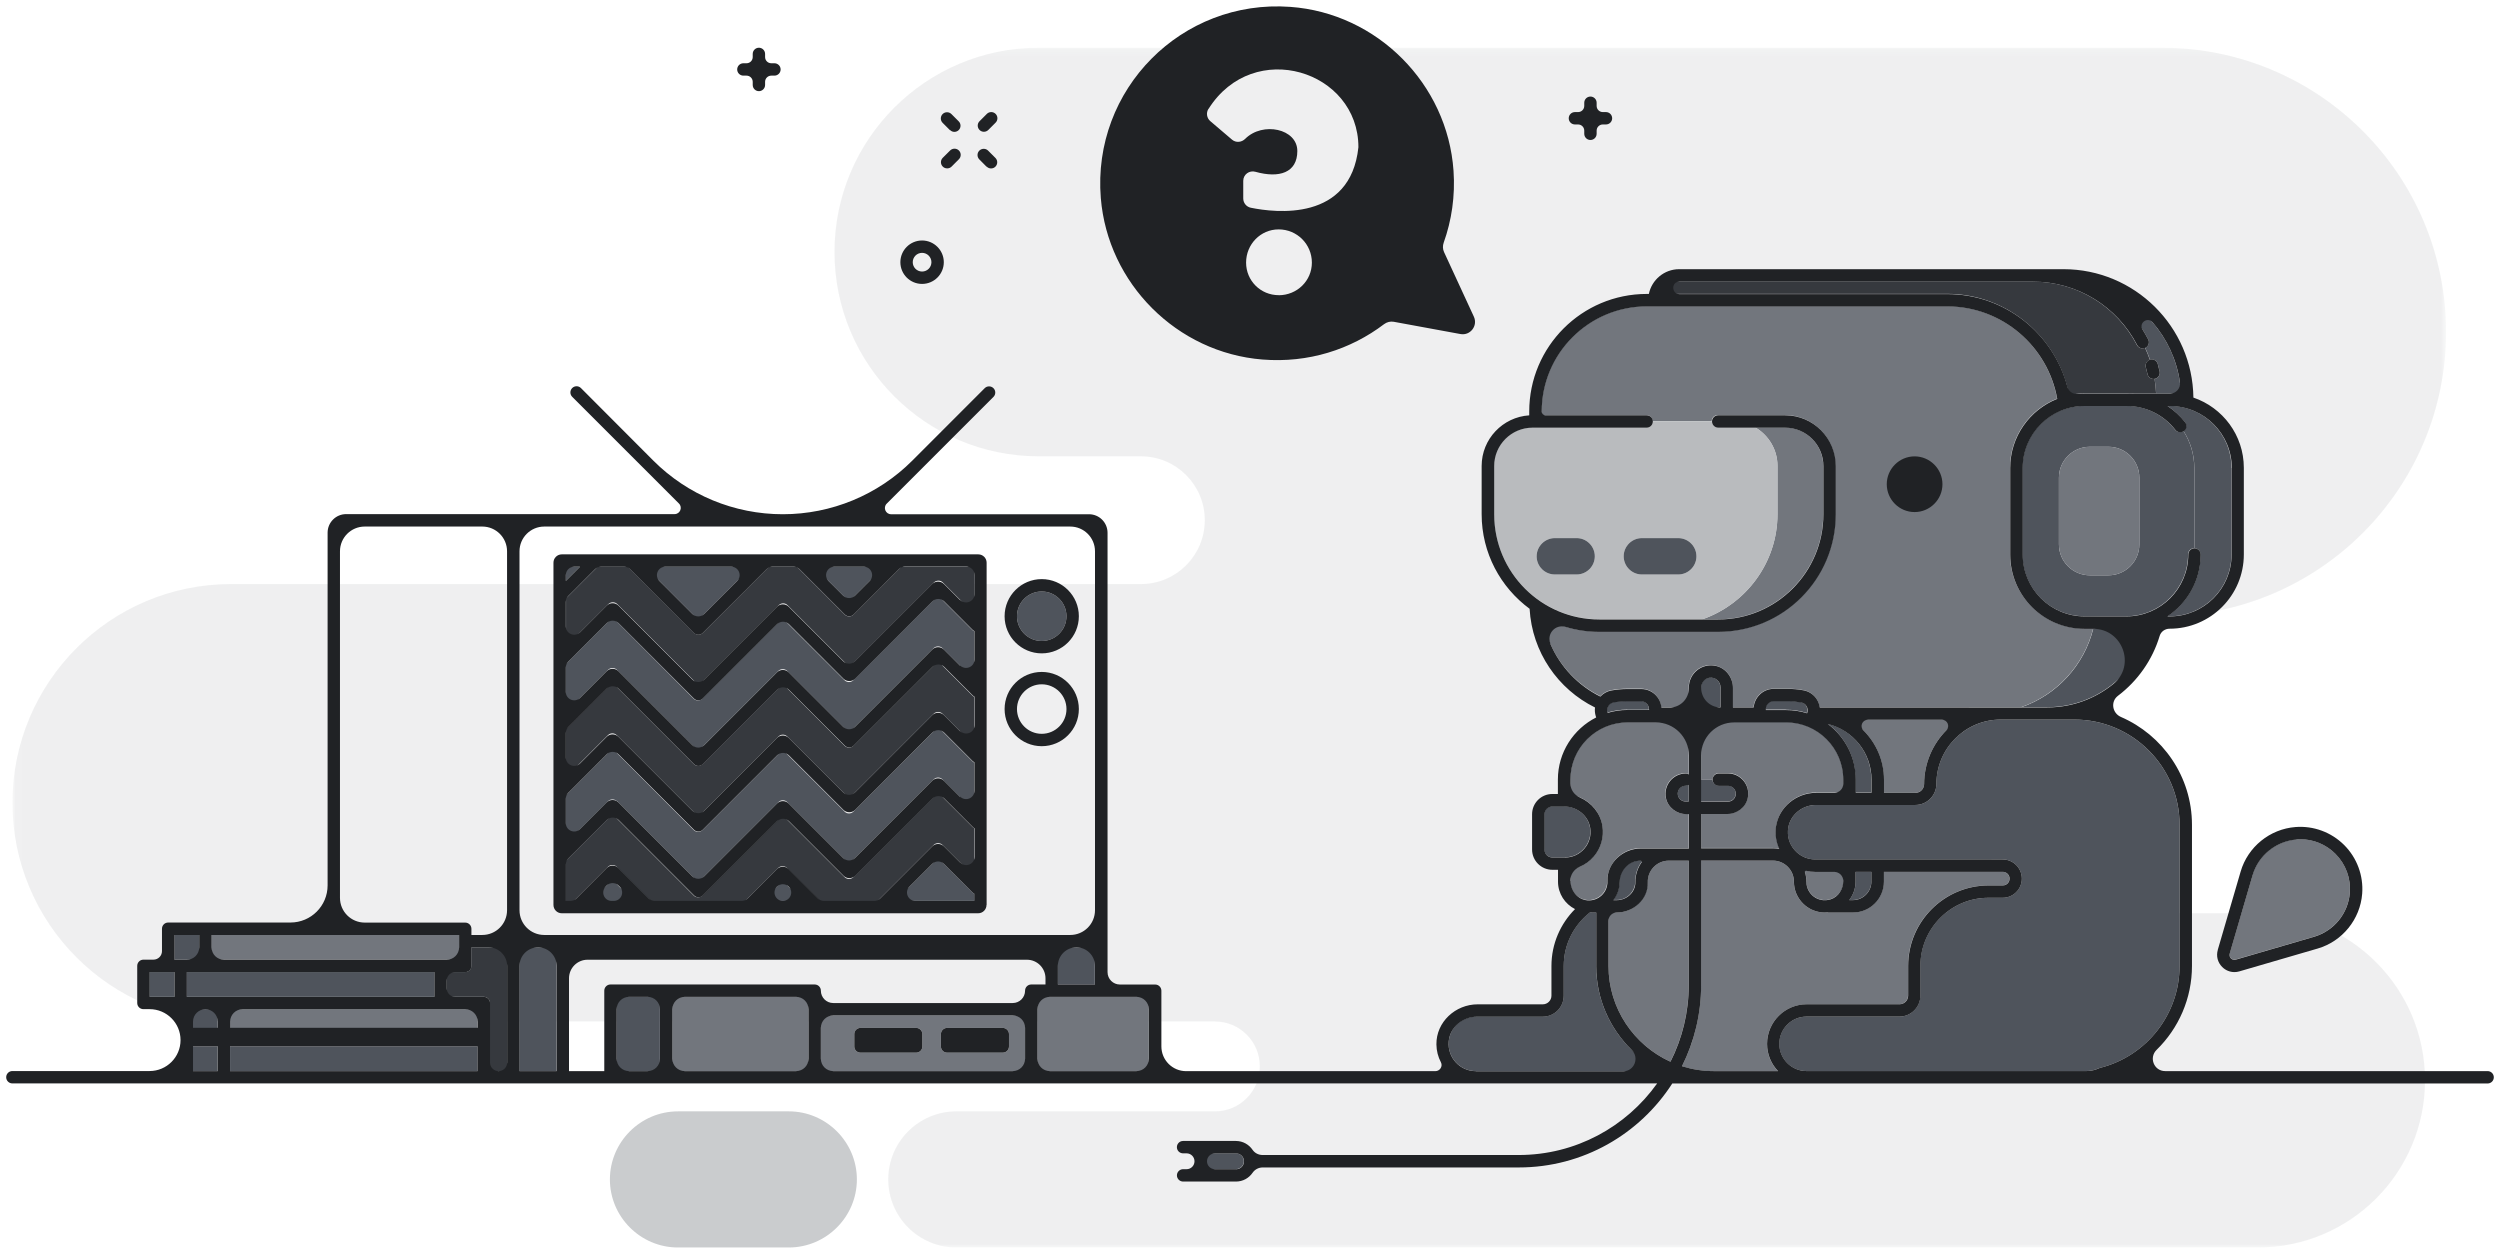 <svg xmlns="http://www.w3.org/2000/svg" width="404" height="202" xmlns:xlink="http://www.w3.org/1999/xlink">
  <defs>
    <path id="a" d="M.013.12h393.27V194H.013z"/>
  </defs>
  <g fill="none" fill-rule="evenodd">
    <g transform="translate(2 7.594)">
      <mask id="b" fill="#fff">
        <use xlink:href="#a"/>
      </mask>
      <path fill="#4F545C" d="M201.584 164.746c0 4.007-3.25 7.256-7.256 7.256H152.54c-6.076 0-11 4.924-11 11 0 6.073 4.924 10.998 11 10.998h210.344c14.91 0 27-12.088 27-27v-.01c0-14.912-12.09-27-27-27h-24.57c-13.256 0-24-10.745-24-24s10.744-24 24-24h9.034c25.368 0 45.935-20.566 45.935-45.935 0-25.37-20.567-45.936-45.935-45.936H165.87c-18.234 0-33.018 14.78-33.018 33.01s14.784 33.02 33.02 33.02h16.498c5.7 0 10.32 4.62 10.32 10.32s-4.62 10.32-10.32 10.32H35.353c-19.52 0-35.34 15.82-35.34 35.34v.01c0 19.51 15.822 35.34 35.34 35.34h158.975c4.007 0 7.256 3.24 7.256 7.25" opacity=".3" mask="url(#b)"/>
    </g>
    <path fill="#36393E" d="M81.94 153.084h-5.764v3c0 .553-.448 1-1 1h-3v4h6c.552 0 1 .447 1 1v11h2.763v-20z"/>
    <path fill="#4F545C" d="M257.93 156.084v-8.633h-.632c-.068 0-.127-.02-.19-.03-.066.01-.13.02-.197.02-2.56 2.02-4.22 5.14-4.22 8.65v4.8c0 1.88-1.52 3.4-3.4 3.4h-10.8c-2.42 0-4.4 1.98-4.4 4.4s1.98 4.4 4.4 4.4h30.01c-6.25-3.11-10.56-9.55-10.56-17"/>
    <path fill="#72767D" d="M291.937 162.284h15c.772 0 1.4-.628 1.4-1.4v-4.8c0-7.168 5.83-13 13-13h2.293c.606 0 1.1-.493 1.1-1.1 0-.606-.494-1.1-1.1-1.1h-19.213v1.57c0 2.755-2.24 4.997-4.992 4.997h-3.98c-.068 0-.127-.02-.192-.03-.128.01-.252.04-.382.04-2.74 0-4.98-2.23-4.98-4.98 0-1.88-1.52-3.41-3.4-3.41h-11.6v20.12c0 4.71-1.11 9.16-3.08 13.11 1.62.52 3.34.8 5.13.8h10.37c-1.09-1.15-1.76-2.69-1.76-4.4 0-3.53 2.87-6.4 6.4-6.4m17.59-34.2c.77 0 1.4-.63 1.4-1.41.01-4.35 2.27-8.17 5.67-10.38H298.9c3.303 1.96 5.53 5.55 5.53 9.67v2.13h5.105z"/>
    <path fill="#72767D" d="M266.27 142.464c0 2.75-2.237 4.987-4.986 4.987h-1.354v8.64c0 6.88 4.113 12.8 10 15.48 1.887-3.72 2.957-7.92 2.957-12.37v-20.12h-3.218c-1.88 0-3.4 1.53-3.4 3.4"/>
    <path fill="#4F545C" d="M326.668 114.284h4.154c7.885 0 14.514-5.405 16.428-12.7h-2.41c-.21 0-.413-.02-.618-.03-.207.01-.41.03-.618.03h-5.327c-1.47 5.93-5.892 10.72-11.61 12.7m-50.217-4.804c-.862 0-1.563.7-1.563 1.562v3.243h3.124v-3.243c0-.86-.7-1.562-1.56-1.562"/>
    <path fill="#72767D" d="M258.606 112.506c.477-.512 1.107-.863 1.804-.988.848-.152 1.717-.23 2.582-.23h2.202c1.71 0 3.103 1.322 3.248 2.996h4.445v-3.242c0-1.965 1.598-3.562 3.562-3.562 1.96 0 3.56 1.597 3.56 3.562v3.242h3.35c.14-1.674 1.54-2.995 3.25-2.995h2.2c.86 0 1.73.07 2.58.22.91.16 1.71.71 2.2 1.5.24.39.39.82.45 1.26h32.61c5.71-1.98 10.13-6.77 11.61-12.7h-1.44c-6.62 0-12-5.39-12-12v-14c0-5.06 3.15-9.39 7.6-11.15-1.5-8.48-8.91-14.95-17.81-14.95h-48.5c-9.38 0-17 7.62-17 17v.6h16.95c.55 0 1 .44 1 1h9.55c0-.56.45-1 1-1h10.8c4.52 0 8.2 3.67 8.2 8.2v7.8c0 10.47-8.53 19-19 19h-19.2c-3.3 0-6.4-.85-9.11-2.34.82 5.61 4.38 10.32 9.27 12.75"/>
    <path fill="#72767D" d="M287.236 75.284v7.8c0 7.853-5.104 14.556-12.153 17h2.553c9.374 0 17-7.626 17-17v-7.8c0-3.42-2.78-6.2-6.2-6.2h-4.766c2.127 1.255 3.566 3.564 3.566 6.2"/>
    <path fill="#B9BBBE" d="M274.144 89.898c0 1.616-1.323 2.938-2.94 2.938h-5.876c-1.617 0-2.94-1.322-2.94-2.938s1.323-2.938 2.94-2.938h5.877c1.616 0 2.94 1.322 2.94 2.938m-25.83 0c0-1.616 1.323-2.938 2.94-2.938h3.526c1.62 0 2.94 1.322 2.94 2.938s-1.32 2.938-2.94 2.938h-3.52c-1.61 0-2.94-1.322-2.94-2.938m17.77-20.813h-18.45c-3.42 0-6.2 2.78-6.2 6.2v7.8c0 9.374 7.63 17 17 17h16.65c7.05-2.444 12.16-9.147 12.16-17v-7.8c0-2.636-1.44-4.946-3.57-6.2h-6.03c-.55 0-1-.448-1-1h-9.55c0 .552-.44 1-1 1"/>
    <path fill="#4F545C" d="M265.327 86.96c-1.616 0-2.94 1.32-2.94 2.937 0 1.617 1.324 2.94 2.94 2.94h5.877c1.617 0 2.94-1.323 2.94-2.94 0-1.616-1.323-2.938-2.94-2.938h-5.877zm-14.073 5.876h3.527c1.62 0 2.94-1.322 2.94-2.938 0-1.617-1.32-2.94-2.94-2.94h-3.52c-1.61 0-2.94 1.323-2.94 2.94 0 1.616 1.32 2.938 2.94 2.938m96.2-34.72c.54-.15 1.09.163 1.23.695.11.41.22.81.3 1.22.12.54-.22 1.08-.76 1.19-.02.01-.03 0-.05.01.13.78.21 1.56.25 2.36h2.19c.63 0 1.23.07 1.83.16-.32-8.22-5.88-15.12-13.44-17.43 3.4 1.97 6.25 4.88 8.13 8.52.26.49.07 1.1-.43 1.35-.01.01-.03.01-.04.01.29.64.55 1.29.78 1.96.02 0 .03-.01.04-.02"/>
    <path fill="#36393E" d="M268.53 47.485h46.1c9.802 0 17.967 7.062 19.728 16.36.8-.17 1.63-.26 2.48-.26h6.766c.196 0 .388.023.583.033.217-.012.43-.033.65-.033h3.583c-.036-.8-.117-1.588-.244-2.362-.055.01-.11.018-.163.018-.46 0-.876-.32-.977-.78-.08-.37-.17-.74-.273-1.1-.145-.51.15-1.04.656-1.21-.23-.66-.49-1.31-.78-1.95-.48.23-1.06.04-1.31-.44-3.29-6.33-9.75-10.26-16.88-10.26h-57.1c-1.31 0-2.42.84-2.83 2"/>
    <path fill="#4F545C" d="M350.604 65.584h-.374c1.067.71 2.034 1.588 2.848 2.634.34.435.26 1.064-.175 1.403-.015.02-.034.02-.05.03 1.104 1.72 1.75 3.75 1.75 5.94v13c.553 0 1 .45 1 1 0 4.17-2.14 7.85-5.38 10h.38c5.515 0 10-4.48 10-10v-14c0-5.51-4.485-10-10-10"/>
    <path fill="#4F545C" d="M345.72 87.97c0 2.762-2.237 5-5 5h-3c-2.76 0-5-2.238-5-5V77.2c0-2.763 2.24-5 5-5h3c2.763 0 5 2.237 5 5v10.77zm7.134-18.324c-.433.3-1.027.22-1.355-.2-1.92-2.454-4.79-3.862-7.9-3.862h-6.77c-5.52 0-10 4.487-10 10v14c0 5.514 4.48 10 10 10h6.76c5.51 0 10-4.486 10-10 0-.552.45-1 1-1v-13c0-2.19-.65-4.224-1.75-5.938z"/>
    <path fill="#72767D" d="M340.72 72.198h-3c-2.76 0-5 2.24-5 5V87.97c0 2.76 2.24 5 5 5h3c2.763 0 5-2.24 5-5V77.198c0-2.76-2.237-5-5-5"/>
    <path fill="#4F545C" d="M201.004 187.655c0-.703-.573-1.276-1.277-1.276h-4.694v2.55h4.694c.704 0 1.277-.58 1.277-1.28m101.414-45.2v-1.57h-2.555v1.57c0 1.13-.39 2.16-1.024 2.99h.58c1.65 0 2.99-1.35 2.99-3m0-14.37v-2.13c0-4.34-3.01-7.98-7.05-8.98 2.72 2.05 4.49 5.3 4.49 8.97v2.13h2.55zm-40.71 14.38c0 1.12-.39 2.15-1.02 2.98h.59c1.64 0 2.98-1.34 2.98-2.98 0-1.29.45-2.47 1.21-3.4h-.37c-1.88 0-3.4 1.52-3.4 3.4m26.9-27.76c1.18 0 2.32.18 3.39.52l.03-.12c.1-.35.05-.73-.14-1.05-.2-.31-.5-.52-.85-.58-.74-.13-1.49-.2-2.23-.2h-2.2c-.71 0-1.28.57-1.28 1.27v.14h3.27zm-25.62 0h3.48v-.14c0-.71-.58-1.28-1.28-1.28h-2.2c-.75 0-1.5.06-2.23.19-.36.06-.66.27-.85.58-.2.31-.25.69-.14 1.04 0 .02.01.04.02.06 1.01-.3 2.08-.47 3.2-.47"/>
    <path fill="#72767D" d="M256.728 145.45c1.647 0 2.986-1.338 2.986-2.984 0-2.98 2.423-5.402 5.4-5.402h7.773v-5.555h-.5c-1.808 0-3.28-1.47-3.28-3.28 0-1.81 1.472-3.28 3.28-3.28.187 0 .35.06.5.15v-8.4h-9.896c-5.09 0-9.24 4.15-9.24 9.25v2.43c2.63.43 4.78 2.46 5.18 5.07.28 1.78-.23 3.58-1.39 4.94-.98 1.14-2.32 1.87-3.78 2.08v1.99c0 1.65 1.34 2.99 2.99 2.99m35.16-2.99c0 1.65 1.34 2.99 2.98 2.99 1.65 0 3-1.35 3-3v-1.57h-4.54c-.6 0-1.19-.1-1.76-.26.21.57.33 1.19.33 1.83m-5.4-5.4c.36 0 .7.03 1.04.1-.52-1.14-.72-2.42-.52-3.69.48-3.08 3.27-5.4 6.48-5.4h4.38v-2.13c0-5.1-4.15-9.25-9.25-9.25H274.9v9.25h1.86c0-.55.45-1 1-1h1.474c1.808 0 3.278 1.47 3.278 3.28 0 1.81-1.47 3.27-3.272 3.27h-4.34v5.55h11.6z"/>
    <path fill="#4F545C" d="M274.887 129.51h4.332c.7 0 1.27-.574 1.27-1.278 0-.704-.58-1.278-1.28-1.278h-1.48c-.55 0-1-.447-1-1h-1.86v3.555zm-2-2.71c-.15.09-.314.154-.5.154-.705 0-1.278.574-1.278 1.278 0 .704.57 1.277 1.27 1.277h.5v-2.71zm-20.012 11.745c1.2 0 2.343-.528 3.132-1.45.797-.93 1.13-2.113.94-3.33-.307-1.978-2.125-3.47-4.228-3.47h-1.89c-.71 0-1.28.574-1.28 1.278v5.695c0 .704.57 1.277 1.27 1.277h2.03z"/>
    <path fill="#72767D" d="M364.012 141.395l-3.693 12.663c-.12.41.1.69.2.79.1.1.38.32.79.202l12.66-3.693c3.19-.932 5.51-3.786 5.76-7.104.18-2.338-.67-4.63-2.33-6.29-1.52-1.513-3.56-2.353-5.68-2.353-.21 0-.41.008-.61.023-3.32.253-6.17 2.57-7.11 5.762"/>
    <path fill="#4F545C" d="M339.227 172.62c.055-.025.113-.046.172-.06 7.55-1.926 12.82-8.702 12.82-16.476v-22.8c0-9.374-7.63-17-17-17h-11.9c-5.73 0-10.4 4.66-10.4 10.39 0 1.88-1.53 3.41-3.4 3.41h-16.04c-2.25 0-4.18 1.59-4.51 3.7-.21 1.3.15 2.56 1 3.553.84.983 2.06 1.547 3.34 1.547h30.31c1.71 0 3.1 1.39 3.1 3.1 0 1.71-1.39 3.1-3.1 3.1h-2.3c-6.07 0-11 4.934-11 11v4.8c0 1.875-1.53 3.4-3.4 3.4h-15c-2.43 0-4.4 1.974-4.4 4.4s1.97 4.4 4.4 4.4h45.2c.72 0 1.42-.156 2.09-.463m-168.28-13.53h6v-6h-6m-87 20h6v-20h-6m67.65-56.83l-13.68 13.67c-.39.39-1.03.39-1.42 0l-10-9.99-12.96 12.96c-.19.19-.45.3-.71.3-.27 0-.52-.1-.71-.29L98.99 99.75l-7.552 7.556v7.77l6.84-6.846c.37-.376 1.04-.376 1.41 0l13.14 13.14 12.96-12.96c.374-.374 1.04-.374 1.413 0l10 10 13.68-13.676c.38-.375 1.04-.375 1.42 0l5.14 5.137v-7.85c-.09-.04-.17-.09-.25-.16l-5.59-5.6zm-28.34 49.33h6.5l-3.25-3.25M91.43 93.88l2.29-2.29h-2.29"/>
    <path fill="#36393E" d="M150.888 136.534c.375-.375 1.04-.375 1.414 0l5.137 5.137v-7.85c-.09-.04-.18-.09-.25-.16l-5.6-5.59-13.68 13.68c-.39.39-1.03.39-1.42 0l-10-10-12.96 12.96c-.19.19-.45.3-.71.3-.27 0-.52-.1-.71-.29l-13.13-13.15-7.56 7.56v6.48h1.29l5.55-5.55c.37-.37 1.04-.37 1.41 0l5.56 5.56h15.17l5.37-5.37c.37-.37 1.04-.37 1.41 0l5.37 5.38h9.24l9.05-9.05z"/>
    <path fill="#4F545C" d="M121.428 91.584h-17.17l8.585 8.586m24.37-2.962l5.625-5.624H131.59"/>
    <path fill="#36393E" d="M99.7 118.828l13.143 13.142 12.96-12.96c.39-.39 1.022-.39 1.413 0l9.998 9.998 13.674-13.675c.375-.375 1.04-.375 1.414 0l5.137 5.137v-7.856c-.09-.046-.18-.093-.25-.166l-5.6-5.594-13.68 13.675c-.19.18-.44.29-.71.29-.27 0-.52-.11-.71-.3l-10-10-12.96 12.96c-.19.19-.45.29-.71.29-.27 0-.52-.11-.71-.3l-13.14-13.14-7.56 7.55v7.77l6.84-6.85c.39-.39 1.02-.39 1.41 0"/>
    <path fill="#4F545C" d="M99.7 129.428l13.143 13.143 12.96-12.96c.39-.39 1.022-.39 1.413 0l9.998 10 13.674-13.67c.39-.39 1.023-.39 1.414 0l5.137 5.14v-7.85c-.09-.04-.18-.09-.25-.16l-5.6-5.59-13.68 13.68c-.39.39-1.03.39-1.42 0l-10-9.99-12.96 12.96c-.2.2-.46.3-.71.3-.26 0-.51-.1-.71-.29l-13.13-13.16-7.56 7.55v7.78l6.85-6.85c.37-.37 1.04-.37 1.41 0m-4.14 16.15h6.87l-3.44-3.43"/>
    <path fill="#36393E" d="M145.666 91.584l-7.745 7.745c-.18.18-.44.29-.7.29-.26 0-.52-.11-.71-.3l-7.74-7.75h-4.5l-10.71 10.71c-.18.19-.44.29-.7.29-.26 0-.52-.11-.7-.3l-10.7-10.7h-4.87l-5.12 5.12v7.77l6.85-6.85c.38-.38 1.04-.38 1.42 0l13.15 13.14 12.96-12.96c.39-.39 1.02-.39 1.41 0l10 10 13.67-13.67c.38-.38 1.04-.38 1.42 0l5.14 5.14v-7.68H145.7z"/>
    <path fill="#4F545C" d="M157.44 145.584v-1.17c-.09-.046-.177-.092-.25-.166l-5.595-5.594-6.93 6.93h12.774zm6.903-46c0 2.206 1.794 4 4 4s4-1.794 4-4-1.794-4-4-4-4 1.794-4 4m-64.703 73.5h7v-12h-7"/>
    <path fill="#72767D" d="M162.052 170.11h-9c-.553 0-1-.447-1-1v-2c0-.552.447-1 1-1h9c.552 0 1 .448 1 1v2c0 .553-.448 1-1 1zm-13-1c0 .553-.448 1-1 1h-9c-.553 0-1-.447-1-1v-2c0-.552.447-1 1-1h9c.552 0 1 .448 1 1v2zm-16.412 3.975h33v-9h-33v9zm38.3 0h14.7v-12h-18v12m-43 0h6v-12h-22v12h13"/>
    <path fill="#4F545C" d="M31.176 173.084h4v-4h-4m23.764 4h22.236v-4h-40v4m-6-6h4v-4h-4"/>
    <path fill="#72767D" d="M71.176 163.084h-34v4h40v-4"/>
    <path fill="#4F545C" d="M27.176 157.084h-3v4h4v-4m36 4h6v-4h-40v4h6m-4-6v-4h-4v4h1"/>
    <path fill="#72767D" d="M34.176 151.084v4h40v-4H53.94"/>
    <path fill="#202225" d="M195.306 17.586c7.27-11.51 24.213-6.18 24.213 6.202-1.27 12.09-13.46 10.59-17.39 9.782-.71-.146-1.22-.77-1.22-1.498v-2.85c0-1.023.98-1.74 1.97-1.46 3.84 1.082 6.77.153 6.77-3.358 0-3.603-5.59-4.793-8.42-1.973-.59.59-1.5.67-2.13.14l-3.51-2.99c-.58-.49-.71-1.34-.31-1.98m11.36 30.1c-2.93 0-5.27-2.34-5.27-5.26 0-2.97 2.34-5.37 5.26-5.37 2.98 0 5.37 2.4 5.37 5.37 0 2.93-2.39 5.27-5.37 5.27m-2.61 10.39c7.4.6 14.26-1.63 19.64-5.71.45-.34 1.02-.49 1.57-.39L236 53.98c1.593.3 2.855-1.33 2.18-2.8l-4.82-10.44c-.22-.48-.236-1.02-.06-1.52 1.285-3.6 1.875-7.52 1.59-11.62-.973-14.05-12.338-25.47-26.378-26.49-17.55-1.28-32.05 13.32-30.62 30.9 1.13 13.81 12.303 24.98 26.114 26.09"/>
    <path fill="#202225" d="M330.73 173.084h-38.793c-2.427 0-4.4-1.974-4.4-4.4s1.974-4.4 4.4-4.4h15c1.875 0 3.4-1.525 3.4-3.4v-4.8c0-6.065 4.935-11 11-11h2.293c1.71 0 3.1-1.39 3.1-3.1 0-1.71-1.39-3.1-3.1-3.1h-30.31c-1.28 0-2.5-.564-3.34-1.547-.85-.992-1.207-2.254-1.004-3.553.33-2.11 2.267-3.7 4.51-3.7h16.036c1.872 0 3.397-1.53 3.4-3.41.005-5.73 4.67-10.39 10.4-10.39h11.898c9.375 0 17 7.626 17 17v22.8c0 7.774-5.27 14.55-12.82 16.476-.06.014-.118.035-.173.06-.665.308-1.37.464-2.09.464h-6.407zm-31.89-27.633c.632-.83 1.022-1.86 1.022-2.99v-1.57h2.556v1.57c0 1.66-1.343 3-2.993 3h-.586zm-7.167-4.48c-.044-.15.08-.28.233-.24.46.11.934.17 1.415.17h3.1c.8 0 1.45.65 1.45 1.45v.01c0 1.32-.78 2.57-2.03 2.97-2.05.65-3.93-.87-3.93-2.83 0-.52-.07-1.02-.21-1.5zm-4.372 32.12h-10.37c-1.78 0-3.5-.28-5.12-.79 1.97-3.95 3.09-8.39 3.09-13.1v-20.13h11.6c1.88 0 3.4 1.53 3.4 3.41 0 2.75 2.24 4.98 4.98 4.98.13 0 .26-.03.39-.04.07.02.13.04.2.04h3.98c2.75 0 4.99-2.24 4.99-5v-1.57h19.21c.61 0 1.1.5 1.1 1.1 0 .61-.49 1.1-1.1 1.1h-2.29c-7.17 0-13 5.84-13 13v4.8c0 .78-.63 1.4-1.4 1.4h-15c-3.53 0-6.4 2.87-6.4 6.4 0 1.71.68 3.26 1.77 4.4zm-17.37-1.52c-5.88-2.67-10-8.6-10-15.47v-7.3c0-.74.6-1.34 1.34-1.34 2.71 0 5.1-2.15 5.01-4.86-.07-1.93 1.48-3.52 3.4-3.52h3.22v20.12c0 4.45-1.07 8.65-2.95 12.37zm-31.44 1.53c-2.57 0-4.63-2.21-4.38-4.84.22-2.28 2.28-3.96 4.58-3.96h10.61c1.88 0 3.4-1.52 3.4-3.4v-4.8c0-3.51 1.66-6.63 4.23-8.65.07 0 .13-.01.2-.02.07.01.12.04.19.04h.63v8.64c0 5.31 2.2 10.11 5.73 13.56 1.29 1.26.43 3.45-1.37 3.45h-23.8zm26.76-33.7c-.62.9-.98 1.98-.97 3.15.02 1.64-1.4 2.92-3.03 2.92h-.53c.62-.81 1-1.81 1.02-2.9.03-1.9 1.47-3.48 3.37-3.48.17 0 .25.18.16.32zm7.65-12.58v2.71h-.5c-.7 0-1.28-.57-1.28-1.28 0-.7.58-1.27 1.28-1.27.19 0 .35-.06.5-.15zm-19.14 15.51c0-.98.6-1.87 1.5-2.25.87-.36 1.66-.92 2.29-1.66 1.17-1.36 1.68-3.16 1.4-4.94-.32-2.07-1.75-3.78-3.64-4.61-.91-.4-1.53-1.26-1.53-2.26v-.62c0-5.1 4.14-9.25 9.25-9.25h4.56c2.95 0 5.34 2.4 5.34 5.34v3.07c-.15-.09-.31-.15-.5-.15-2.03 0-3.64 1.86-3.21 3.97.32 1.53 1.74 2.59 3.3 2.59h.41v5.56h-7.77c-2.94 0-5.51 2.36-5.4 5.29.07 1.79-1.44 3.24-3.24 3.09-1.57-.13-2.72-1.55-2.72-3.13zm-.87-3.76h-2.03c-.7 0-1.27-.57-1.27-1.27v-5.7c0-.7.58-1.27 1.28-1.27h1.88c2.11 0 3.92 1.49 4.23 3.47.19 1.22-.14 2.4-.94 3.33-.79.92-1.93 1.45-3.13 1.45zm13.6-23.98v.14H263c-1.114 0-2.187.17-3.2.47-.01-.02-.016-.04-.02-.06-.106-.35-.054-.73.14-1.04.19-.31.493-.51.85-.58.73-.13 1.482-.19 2.23-.19h2.2c.705 0 1.278.57 1.278 1.28zm18.87.14v-.14c0-.7.58-1.27 1.28-1.27h2.2c.75 0 1.5.07 2.23.2.36.06.66.27.85.58.2.31.25.69.14 1.05l-.03.12c-1.07-.34-2.21-.52-3.39-.52h-3.27zm-10.45-3.54v-.03c0-.77.53-1.5 1.3-1.63.98-.16 1.83.6 1.83 1.55v3.24c-1.72 0-3.12-1.39-3.12-3.12zm12.64 26c-.33-.06-.68-.1-1.03-.1H274.9v-5.55h4.24c1.56 0 2.984-1.06 3.3-2.59.43-2.11-1.178-3.96-3.21-3.96h-1.475c-.553 0-1 .45-1 1 0 .56.447 1 1 1h1.474c.71 0 1.28.58 1.28 1.28s-.57 1.28-1.28 1.28h-4.33v-7.47c0-2.95 2.39-5.34 5.34-5.34h8.39c5.1 0 9.24 4.14 9.24 9.25v.68c0 .8-.65 1.45-1.45 1.45h-2.92c-3.22 0-6.01 2.32-6.49 5.39-.2 1.27 0 2.55.52 3.69zm7.84-20.19c4.04 1 7.05 4.64 7.05 8.98v2.13h-2.55v-2.13c0-3.67-1.77-6.92-4.49-8.97zm6.42-.69h12.01c.88 0 1.34 1.06.72 1.69-2.22 2.24-3.59 5.31-3.6 8.7 0 .78-.62 1.42-1.39 1.42h-5.1v-2.13c0-3.11-1.28-5.93-3.33-7.97-.63-.62-.18-1.7.71-1.7zm-51.25-12.28c-.68-1.59.78-3.22 2.44-2.72 1.73.52 3.56.8 5.46.8h19.2c10.5 0 19-8.51 19-19v-7.8c0-4.53-3.67-8.2-8.2-8.2h-10.8c-.55 0-1 .45-1 1s.45 1 1 1h10.8c3.43 0 6.2 2.78 6.2 6.2v7.8c0 9.39-7.61 17-17 17h-19.2c-9.39 0-17-7.61-17-17v-7.8c0-3.42 2.78-6.2 6.2-6.2h18.44c.55 0 1-.45 1-1s-.45-1-1-1h-16.36c-.33 0-.6-.27-.6-.6 0-9.39 7.61-17 17-17h48.5c8.91 0 16.31 6.47 17.81 14.95-4.44 1.76-7.6 6.09-7.6 11.16v14c0 6.63 5.37 12 12 12h1.45c4.7 0 6.88 5.92 3.24 8.89-2.92 2.38-6.64 3.81-10.7 3.81h-36.77c-.06-.44-.21-.88-.45-1.27-.48-.79-1.29-1.34-2.2-1.5-.84-.15-1.71-.23-2.58-.23h-2.2c-1.71 0-3.1 1.32-3.25 3h-3.35v-3.14c0-1.7-1.15-3.24-2.81-3.58-2.29-.47-4.31 1.28-4.31 3.49v.13c0 1.73-1.4 3.12-3.12 3.12h-1.32c-.14-1.67-1.54-2.99-3.25-2.99H263c-.865 0-1.734.08-2.582.23-.697.12-1.327.477-1.804.99-3.595-1.79-6.47-4.81-8.066-8.5zm20.82-58.52h57.11c7.13 0 13.59 3.93 16.88 10.26.25.48.83.66 1.31.44.02 0 .03 0 .04-.01.49-.25.68-.86.43-1.35-.28-.54-.59-1.07-.91-1.59-.67-1.05.79-2.12 1.61-1.18 2.32 2.68 3.9 6.02 4.43 9.69.14.98-.64 1.84-1.62 1.84h-5.78c-.22 0-.43.02-.65.04-.19-.01-.39-.03-.58-.03h-6.76c-.37 0-.73.02-1.09.05-.78.07-1.5-.39-1.7-1.14-2.26-8.62-10.1-15-19.42-15H271.4c-1.29 0-1.356-1.98-.065-2h.04zm89.25 30.1v14c0 5.52-4.48 10-10 10h-.38c3.24-2.15 5.38-5.83 5.38-10 0-.55-.45-1-1-1s-1 .45-1 1c0 5.52-4.48 10-10 10h-6.76c-5.51 0-10-4.48-10-10v-14c0-5.51 4.49-10 10-10h6.77c3.11 0 5.99 1.41 7.9 3.86.33.42.92.5 1.36.2.02-.01.04-.01.05-.02.44-.33.52-.96.18-1.4-.81-1.04-1.78-1.92-2.85-2.63h.38c5.51 0 10 4.49 10 10zm-160.9 113.33h-3.41c-.7 0-1.27-.57-1.27-1.28 0-.7.57-1.27 1.28-1.27h3.42c.71 0 1.28.57 1.28 1.28s-.57 1.28-1.27 1.28zm-14.08-17.85c0 1.11-.89 2-2 2h-14c-1.1 0-2-.89-2-2v-8c0-1.1.9-2 2-2h14c1.11 0 2 .9 2 2v8zm-20-11c0 1.11-.89 2-2 2h-29c-1.1 0-2-.89-2-2 0-.55-.44-1-1-1h-33c-.55 0-1 .45-1 1v13h-5.7v-15c0-1.65 1.34-3 3-3h71c1.66 0 3 1.35 3 3v1h-2.3c-.55 0-1 .45-1 1zm-2 13h-29c-1.1 0-2-.89-2-2v-5c0-1.1.9-2 2-2h29c1.11 0 2 .9 2 2v5c0 1.11-.89 2-2 2zm-33-2c0 1.11-.89 2-2 2h-18c-1.1 0-2-.89-2-2v-8c0-1.1.9-2 2-2h18c1.11 0 2 .9 2 2v8zm-26 2h-3c-1.1 0-2-.89-2-2v-8c0-1.1.9-2 2-2h3c1.11 0 2 .9 2 2v8c0 1.11-.89 2-2 2zm72.3-17v3h-6v-3c0-1.65 1.34-3 3-3s3 1.35 3 3zm-93-9v-58c0-2.21 1.79-4 4-4h85c2.21 0 4 1.79 4 4v58c0 2.21-1.79 4-4 4h-85c-2.21 0-4-1.79-4-4zm6 26h-6v-17c0-1.65 1.34-3 3-3s3 1.35 3 3v17zm-12-22h-1.77v-1c0-.55-.45-1-1-1H58.94c-2.21 0-4-1.79-4-4v-56c0-2.21 1.79-4 4-4h19c2.208 0 4 1.79 4 4v58c0 2.21-1.792 4-4 4zm2.62 22c-.77 0-1.38-.61-1.38-1.38v-9.62c0-.55-.45-1-1-1h-4.62c-.77 0-1.38-.61-1.38-1.38v-1.24c0-.76.61-1.38 1.38-1.38h1.62c.55 0 1-.44 1-1v-3h2.76c1.65 0 3 1.35 3 3v15.62c0 .77-.62 1.38-1.38 1.38zm-3.38-7h-40v-1c0-1.1.89-2 2-2h36c1.1 0 2 .9 2 2v1zm0 7H37.17v-4h40v4zm-47-12v-4h40v4h-40zm5 5h-4v-1c0-1.1.89-2 2-2 1.1 0 2 .9 2 2v1zm-4 7h4v-4h-4v4zm-2-18h-1v-4h4v2c0 1.11-.9 2-2 2h-1zm-1 6h-4v-4h4v4zm6-10h40v2c0 1.11-.9 2-2 2h-36c-1.11 0-2-.89-2-2v-2zm367.82 22h-52.12c-1.81 0-2.67-2.18-1.38-3.44 3.56-3.48 5.71-8.31 5.71-13.56v-22.8c0-7.8-4.74-14.51-11.48-17.43-1.41-.61-1.71-2.49-.48-3.42 3.17-2.4 5.57-5.78 6.74-9.68.21-.7.87-1.16 1.6-1.16 6.62 0 12-5.37 12-12v-14c0-5.27-3.42-9.74-8.15-11.35-.14-11.47-9.5-20.75-20.99-20.75h-62.11c-2.41 0-4.43 1.72-4.9 4h-.33c-10.49 0-19 8.51-19 19v.62c-4.28.27-7.69 3.83-7.69 8.18v7.8c0 6.27 3.06 11.82 7.75 15.28.4 7.01 4.59 13 10.57 15.95-.06.45-.02.92.11 1.37.03.08.05.16.08.24-3.66 1.85-6.19 5.65-6.19 10.03v2.34h-.9c-1.81 0-3.27 1.47-3.27 3.27v5.7c0 1.81 1.47 3.28 3.28 3.28h.91v1.92c0 1.94 1.13 3.61 2.75 4.43-2.35 2.36-3.81 5.61-3.81 9.19v4.8c0 .77-.63 1.4-1.4 1.4h-10.52c-3.6 0-6.71 2.86-6.67 6.47.01 1.05.27 2.03.73 2.9.34.65-.17 1.43-.904 1.43h-40.27c-2.21 0-4-1.79-4-4v-9c0-.55-.45-1-1-1h-5.7c-1.11 0-2-.9-2-2v-71c0-1.66-1.346-3-3-3H144c-.89 0-1.337-1.08-.707-1.71l17.25-17.25c.39-.39.39-1.02 0-1.41-.39-.39-1.027-.39-1.417 0l-11.703 11.71c-5.55 5.55-13.076 8.66-20.92 8.66-7.85 0-15.37-3.11-20.92-8.66L93.88 62.71c-.39-.39-1.022-.39-1.413 0-.39.39-.39 1.022 0 1.413l17.25 17.247c.63.63.183 1.71-.707 1.71H55.94c-1.658 0-3 1.35-3 3v57c0 3.32-2.688 6-6 6H27.175c-.552 0-1 .45-1 1v3.62c0 .77-.618 1.38-1.38 1.38h-1.62c-.552 0-1 .45-1 1v6c0 .56.448 1 1 1h1c2.76 0 5 2.24 5 5s-2.24 5-5 5H2c-.552 0-1 .45-1 1 0 .56.448 1 1 1h265.796c-4.984 7-13.155 11.57-22.38 11.57h-41.374c-.645 0-1.26-.3-1.622-.83-.586-.86-1.57-1.44-2.695-1.44h-8.54c-.554 0-1 .45-1 1 0 .56.446 1 1 1h.57c.704 0 1.276.58 1.276 1.28 0 .71-.57 1.28-1.27 1.28h-.57c-.55 0-1 .45-1 1s.45 1 1 1h8.54c1.13 0 2.11-.57 2.7-1.44.37-.53.98-.84 1.63-.84h41.38c10.4 0 19.55-5.41 24.8-13.57H402c.552 0 1-.44 1-1 0-.55-.448-1-1-1z"/>
    <path fill="#202225" d="M347.037 60.45c.1.47.516.79.977.79.053 0 .108-.008.163-.018.016 0 .032 0 .048-.004.54-.117.883-.65.767-1.19-.09-.41-.19-.816-.302-1.218-.15-.532-.7-.844-1.232-.694-.014.004-.024.015-.038.02-.506.165-.8.695-.656 1.21.102.366.193.733.273 1.105m24.078 75.19c.205-.01.41-.02.612-.02 2.123 0 4.164.84 5.678 2.36 1.66 1.66 2.508 3.95 2.33 6.29-.252 3.32-2.567 6.17-5.76 7.11l-12.664 3.7c-.41.12-.69-.1-.79-.2-.1-.1-.32-.38-.2-.79l3.7-12.66c.93-3.19 3.79-5.51 7.11-5.76zM358.4 153.5c-.292.997-.027 2.03.706 2.764.533.538 1.248.826 1.98.826.262 0 .526-.038.784-.113l12.664-3.692c3.99-1.164 6.88-4.73 7.195-8.87.22-2.92-.84-5.786-2.91-7.857-2.08-2.072-4.94-3.136-7.86-2.91-4.14.315-7.71 3.207-8.87 7.194l-3.7 12.663zM155.14 96.97l-2.592-2.59c-.524-.525-1.38-.525-1.905 0l-12.476 12.475c-.526.526-1.38.526-1.905 0l-8.8-8.798c-.526-.526-1.38-.526-1.905 0l-11.76 11.76c-.527.527-1.38.527-1.907 0L99.946 97.875c-.524-.524-1.38-.524-1.905 0l-4.3 4.3c-.85.85-2.3.25-2.3-.95V97.26c0-.355.14-.698.4-.95l4.33-4.33c.25-.254.6-.396.95-.396h3.76c.36 0 .7.142.96.395l10.31 10.31c.19.19.44.29.71.29.27 0 .52-.11.71-.3l10.32-10.31c.25-.26.6-.4.95-.4h3.39c.36 0 .7.14.95.39l7.35 7.35c.19.18.44.29.71.29.27 0 .52-.11.71-.29l7.35-7.35c.26-.26.6-.4.96-.4h9.87c.75 0 1.35.6 1.35 1.35V96c0 1.2-1.45 1.805-2.3.956zm0 10.6l-2.592-2.59c-.524-.525-1.38-.525-1.905 0l-12.476 12.475c-.526.527-1.38.527-1.905 0l-8.8-8.798c-.524-.525-1.38-.525-1.905 0l-11.76 11.76c-.527.527-1.38.527-1.907 0l-11.944-11.943c-.524-.525-1.38-.525-1.905 0l-4.3 4.3c-.85.85-2.3.25-2.3-.95v-3.962c0-.357.14-.7.4-.953l6.21-6.21c.53-.53 1.38-.53 1.91 0l12.19 12.19c.19.18.44.29.71.29.27 0 .52-.11.71-.3l12.01-12.01c.53-.53 1.38-.53 1.91 0l8.8 8.8c.53.52 1.38.52 1.91 0l12.47-12.48c.53-.53 1.38-.53 1.91 0l4.64 4.64c.08.07.17.12.25.16v4.6c0 1.2-1.45 1.8-2.3.95zm0 10.6l-2.592-2.59c-.524-.525-1.38-.525-1.905 0l-12.476 12.475c-.526.526-1.38.526-1.905 0l-8.8-8.798c-.526-.526-1.38-.526-1.905 0l-11.76 11.76c-.527.526-1.38.526-1.907 0l-11.944-11.943c-.526-.526-1.38-.526-1.905 0l-4.3 4.3c-.85.85-2.3.248-2.3-.952v-3.96c0-.357.14-.7.4-.953l6.21-6.21c.53-.53 1.38-.53 1.91 0l12.19 12.19c.19.18.44.29.71.29.27 0 .52-.11.71-.3l12.01-12.01c.53-.53 1.38-.53 1.91 0l9.05 9.04c.19.18.44.29.71.29.27 0 .52-.11.71-.3l12.73-12.72c.53-.53 1.38-.53 1.91 0l4.64 4.64c.08.07.17.12.25.17v4.6c0 1.2-1.45 1.8-2.3.95zm0 10.6l-2.592-2.59c-.526-.526-1.38-.526-1.905 0l-12.476 12.475c-.526.526-1.38.526-1.905 0l-8.8-8.798c-.526-.527-1.38-.527-1.905 0l-11.76 11.76c-.527.527-1.38.527-1.907 0l-11.944-11.943c-.524-.524-1.38-.524-1.905 0l-4.3 4.3c-.85.85-2.3.25-2.3-.95v-3.962c0-.358.14-.7.4-.953l6.21-6.21c.53-.53 1.38-.53 1.91 0l12.19 12.19c.2.19.45.29.71.29.26 0 .51-.1.71-.3l12.01-12.01c.53-.53 1.38-.53 1.91 0l8.8 8.8c.53.52 1.38.52 1.91 0l12.47-12.48c.53-.53 1.38-.53 1.91 0l4.64 4.64c.08.07.17.12.25.16v4.6c0 1.2-1.45 1.8-2.3.95zm0 10.6l-2.592-2.59c-.524-.525-1.38-.525-1.905 0l-8.41 8.41c-.253.253-.596.394-.953.394h-8.13c-.36 0-.7-.14-.954-.394l-4.734-4.734c-.524-.524-1.38-.524-1.905 0l-4.733 4.734c-.253.253-.596.394-.954.394h-14.055c-.357 0-.7-.14-.952-.394l-4.917-4.916c-.524-.525-1.38-.525-1.905 0l-4.91 4.916c-.25.253-.59.394-.95.394h-.73v-5.923c0-.35.14-.69.4-.95l6.21-6.2c.53-.52 1.38-.52 1.91 0l12.19 12.19c.19.19.44.3.71.3.27 0 .52-.1.71-.29l12.01-12c.53-.53 1.38-.53 1.91 0l8.8 8.8c.53.53 1.38.53 1.91 0l12.48-12.47c.53-.52 1.38-.52 1.91 0l4.64 4.64c.08.08.16.12.25.17v4.6c0 1.2-1.45 1.8-2.3.95zm2.3 6.214h-9.52c-1.2 0-1.802-1.45-.954-2.3l3.677-3.676c.526-.527 1.38-.527 1.905 0l4.64 4.64c.075.075.163.12.25.166v1.17zm-31.883-2.3c.526-.526 1.38-.526 1.905 0 .85.85.248 2.3-.952 2.3s-1.802-1.45-.953-2.3zm-27.7 0l.184-.182c.53-.527 1.38-.527 1.91 0l.19.182c.85.85.25 2.3-.95 2.3h-.36c-1.2 0-1.8-1.45-.95-2.3zM91.44 92.932c0-.744.602-1.348 1.346-1.348h.944l-2.29 2.29v-.942zm27.69.952l-5.334 5.333c-.526.526-1.38.526-1.906 0l-5.333-5.333c-.85-.85-.248-2.3.953-2.3h10.666c1.2 0 1.8 1.45.953 2.3zm21.408 0l-2.37 2.37c-.527.528-1.38.528-1.906 0l-2.372-2.37c-.848-.85-.247-2.3.953-2.3h4.742c1.2 0 1.802 1.45.953 2.3zm18.9 52.353V90.932c0-.744-.602-1.348-1.346-1.348H90.786c-.744 0-1.347.604-1.347 1.348v55.305c0 .744.6 1.347 1.34 1.347h67.3c.74 0 1.34-.603 1.34-1.347zm8.905-50.653c2.206 0 4 1.794 4 4s-1.794 4-4 4-4-1.794-4-4 1.794-4 4-4m0 10c3.31 0 6-2.69 6-6s-2.69-6-6-6-6 2.69-6 6 2.69 6 6 6m0 5c2.206 0 4 1.794 4 4s-1.794 4-4 4-4-1.794-4-4 1.794-4 4-4m0 10c3.31 0 6-2.69 6-6s-2.69-6-6-6-6 2.69-6 6 2.69 6 6 6m-29.29 49.526h9c.55 0 1-.447 1-1v-2c0-.552-.45-1-1-1h-9c-.554 0-1 .448-1 1v2c0 .553.446 1 1 1m14 0h9c.55 0 1-.447 1-1v-2c0-.552-.45-1-1-1h-9c-.554 0-1 .448-1 1v2c0 .553.446 1 1 1M254.506 20.112h.51c.552 0 1 .447 1 1v.51c0 .553.448 1 1 1 .553 0 1-.447 1-1v-.51c0-.553.448-1 1-1h.51c.552 0 1-.447 1-1 0-.553-.448-1-1-1h-.51c-.552 0-1-.447-1-1v-.51c0-.552-.447-1-1-1-.552 0-1 .448-1 1v.51c0 .553-.448 1-1 1h-.51c-.552 0-1 .447-1 1 0 .553.448 1 1 1m-134.377-7.89h.51c.55 0 1 .448 1 1v.51c0 .554.45 1 1 1s1-.446 1-1v-.51c0-.552.45-1 1-1h.51c.55 0 1-.446 1-1 0-.552-.45-1-1-1h-.51c-.55 0-1-.446-1-1v-.51c0-.55-.45-1-1-1s-1 .45-1 1v.51c0 .554-.45 1-1 1h-.51c-.55 0-1 .448-1 1 0 .554.45 1 1 1M159 21.295c.256 0 .512-.098.707-.293l1.183-1.184c.39-.39.39-1.023 0-1.414-.39-.39-1.024-.39-1.414 0l-1.183 1.184c-.39.39-.39 1.023 0 1.414.194.195.45.293.706.293m-5.92 5.915c.25 0 .51-.097.7-.292l1.18-1.184c.39-.39.39-1.023 0-1.414-.39-.39-1.03-.39-1.42 0l-1.19 1.184c-.39.39-.39 1.023 0 1.414.19.195.45.293.71.293m6.39-.29c.19.2.45.3.7.3.26 0 .51-.09.71-.29.39-.39.39-1.02 0-1.41l-1.18-1.18c-.39-.39-1.02-.39-1.42 0-.39.39-.39 1.03 0 1.42l1.18 1.19zm-5.92-5.91c.19.2.45.3.7.3.25 0 .51-.1.7-.29.39-.39.39-1.02 0-1.41l-1.18-1.18c-.39-.39-1.03-.39-1.42 0-.39.39-.39 1.03 0 1.42l1.18 1.18zm-4.52 19.85c.83 0 1.51.68 1.51 1.51 0 .84-.68 1.51-1.51 1.51s-1.51-.67-1.51-1.51c0-.83.67-1.51 1.51-1.51m0 5.02c1.93 0 3.51-1.57 3.51-3.51 0-1.93-1.58-3.51-3.51-3.51-1.94 0-3.51 1.58-3.51 3.51 0 1.94 1.57 3.51 3.51 3.51M309.4 82.75c2.47 0 4.5-2.02 4.5-4.5 0-2.47-2.03-4.5-4.5-4.5-2.48 0-4.5 2.03-4.5 4.5 0 2.48 2.02 4.5 4.5 4.5"/>
    <path fill="#4F545C" d="M109.56 201.594h17.912c6.05 0 11-4.95 11-11s-4.95-10.998-11-10.998H109.56c-6.05 0-11 4.95-11 11s4.95 10.998 11 10.998" opacity=".3"/>
  </g>
</svg>